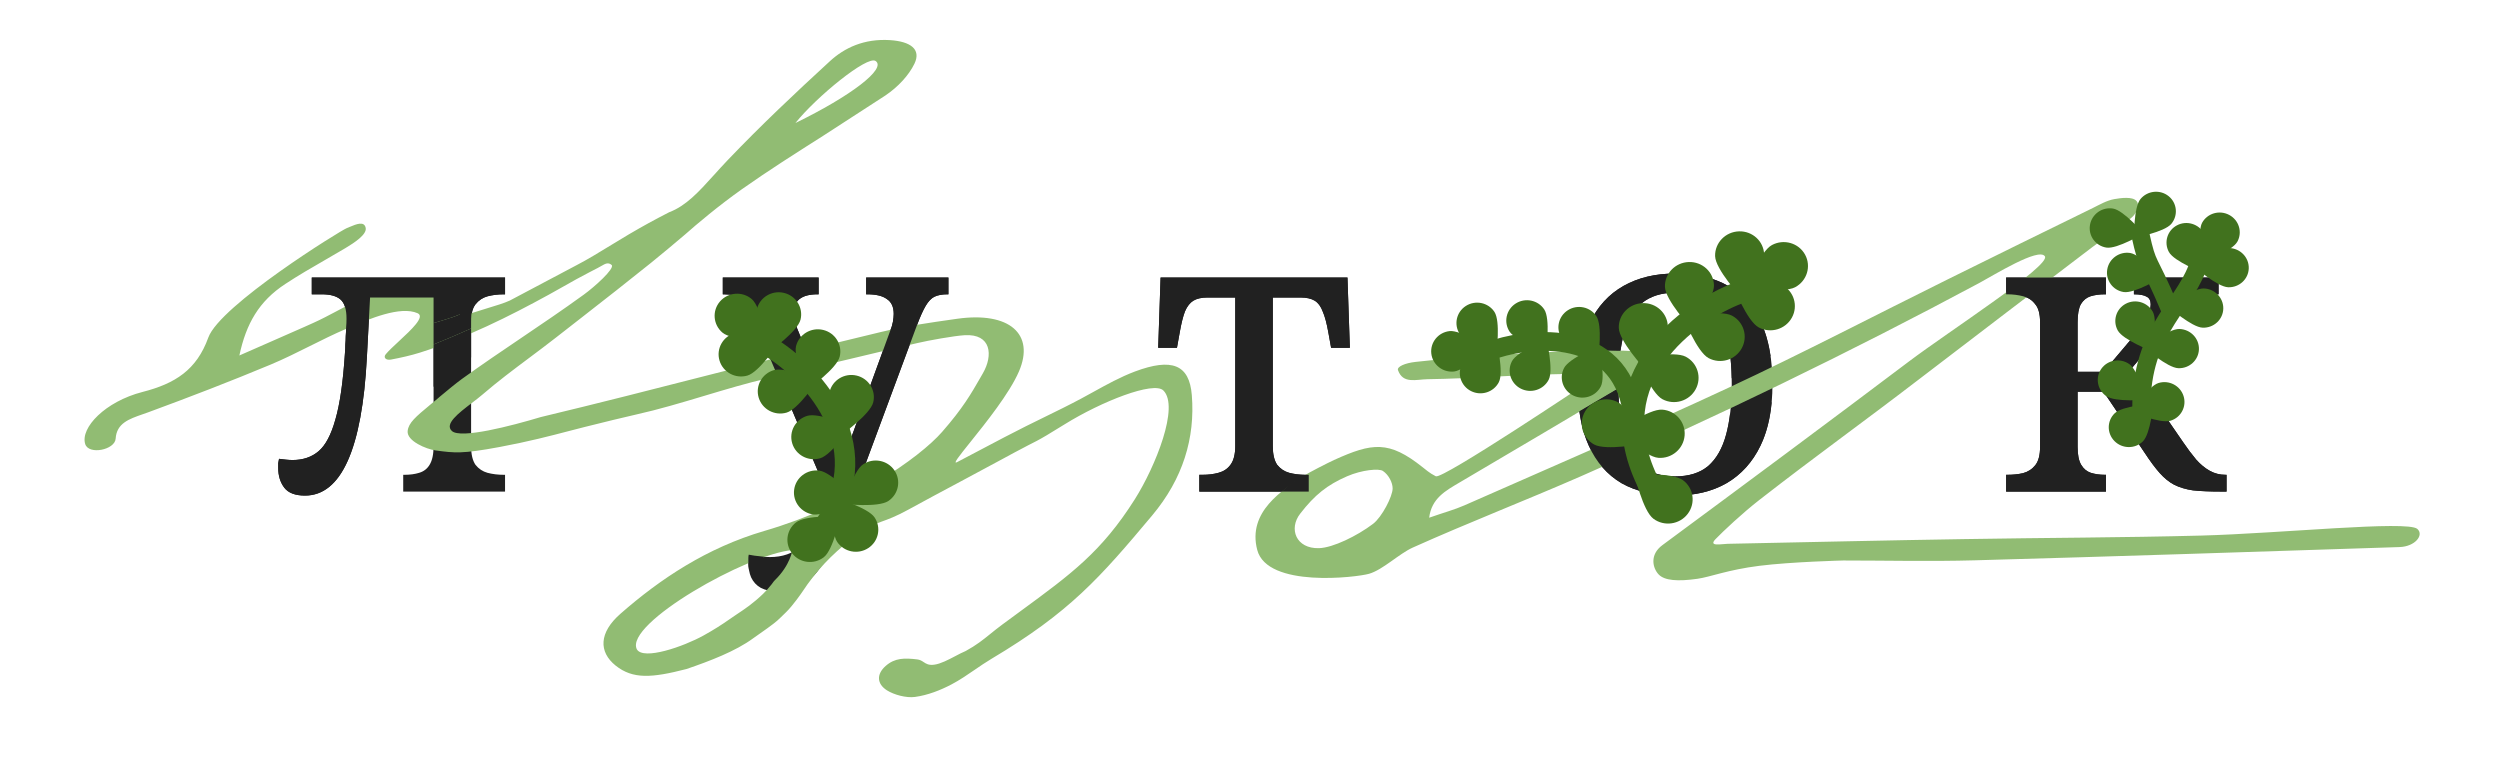 <svg width="750" height="230" viewBox="0 0 750 230" fill="none" xmlns="http://www.w3.org/2000/svg">
<path d="M601.838 147.473V142.441H602.197C603.874 142.441 605.432 142.281 606.869 141.962C608.387 141.562 609.625 140.764 610.583 139.566C611.542 138.368 612.021 136.531 612.021 134.055V96.678C612.021 94.202 611.542 92.405 610.583 91.287C609.705 90.089 608.507 89.29 606.989 88.891C605.472 88.492 603.874 88.292 602.197 88.292H601.838V83.26H631.788V88.292H631.428C629.831 88.292 628.393 88.492 627.116 88.891C625.918 89.29 624.959 90.089 624.24 91.287C623.601 92.485 623.282 94.282 623.282 96.678V111.533H631.069L639.694 101.35C642.011 98.635 643.488 96.558 644.127 95.12C644.846 93.683 645.205 92.405 645.205 91.287C645.205 90.169 644.806 89.41 644.007 89.011C643.209 88.531 641.931 88.292 640.174 88.292V83.26H665.571V88.292C663.654 88.292 661.817 88.731 660.06 89.61C658.303 90.408 656.546 91.646 654.789 93.323C653.032 94.921 651.075 96.957 648.919 99.433L637.059 113.33L638.017 108.059L654.909 132.617C656.267 134.614 657.584 136.371 658.862 137.889C660.14 139.326 661.498 140.444 662.935 141.243C664.373 142.042 665.93 142.441 667.608 142.441H667.967V147.473H666.29C662.935 147.473 660.14 147.353 657.904 147.113C655.747 146.794 653.871 146.235 652.273 145.436C650.756 144.637 649.318 143.479 647.961 141.962C646.603 140.444 645.085 138.408 643.408 135.852L631.069 117.523H623.282V134.055C623.282 136.451 623.641 138.248 624.36 139.446C625.079 140.644 626.037 141.443 627.235 141.842C628.513 142.241 629.911 142.441 631.428 142.441H631.788V147.473H601.838Z" fill="#212121"/>
<path d="M502.509 148.671C496.2 148.671 490.849 147.433 486.456 144.957C482.143 142.401 478.869 138.648 476.633 133.696C474.396 128.744 473.278 122.595 473.278 115.247C473.278 107.899 474.476 101.789 476.872 96.918C479.268 91.966 482.663 88.252 487.055 85.776C491.448 83.3 496.599 82.062 502.509 82.062C508.819 82.062 514.13 83.3 518.443 85.776C522.835 88.252 526.15 91.966 528.386 96.918C530.622 101.789 531.74 107.899 531.74 115.247C531.74 122.595 530.542 128.744 528.146 133.696C525.75 138.648 522.356 142.401 517.963 144.957C513.651 147.433 508.499 148.671 502.509 148.671ZM502.509 142.92C506.662 142.92 509.977 141.882 512.453 139.806C514.928 137.649 516.725 134.495 517.844 130.342C518.962 126.188 519.521 121.157 519.521 115.247C519.521 109.257 518.962 104.225 517.844 100.152C516.725 96.079 514.928 93.004 512.453 90.928C509.977 88.851 506.662 87.813 502.509 87.813C498.436 87.813 495.122 88.851 492.566 90.928C490.09 93.004 488.293 96.079 487.175 100.152C486.057 104.225 485.498 109.257 485.498 115.247C485.498 121.157 486.057 126.188 487.175 130.342C488.293 134.495 490.09 137.649 492.566 139.806C495.122 141.882 498.436 142.92 502.509 142.92Z" fill="#212121"/>
<path d="M359.796 147.473V142.441H360.754C362.511 142.441 364.109 142.241 365.546 141.842C367.064 141.443 368.262 140.644 369.14 139.446C370.099 138.168 370.578 136.291 370.578 133.815V89.25H362.312C360.475 89.25 359.037 89.57 357.999 90.209C356.961 90.847 356.122 91.926 355.483 93.443C354.924 94.881 354.405 96.957 353.926 99.673L353.087 104.345H347.457L348.175 83.26H404.241L404.96 104.345H399.33L398.491 99.673C398.012 96.957 397.453 94.881 396.814 93.443C396.255 91.926 395.456 90.847 394.418 90.209C393.38 89.57 391.942 89.25 390.105 89.25H381.839V133.815C381.839 136.291 382.278 138.168 383.157 139.446C384.115 140.644 385.313 141.443 386.751 141.842C388.268 142.241 389.905 142.441 391.662 142.441H392.621V147.473H359.796Z" fill="#212121"/>
<path d="M233.371 177.422C231.294 177.422 229.577 177.063 228.219 176.344C226.941 175.625 225.983 174.587 225.344 173.229C224.785 171.952 224.506 170.394 224.506 168.557C224.506 168.158 224.506 167.759 224.506 167.359C224.506 167.04 224.545 166.72 224.625 166.401C225.823 166.64 226.941 166.8 227.98 166.88C229.018 167.04 230.016 167.12 230.975 167.12C234.728 167.12 237.843 166.041 240.319 163.885C242.795 161.729 245.151 158.055 247.387 152.864L251.341 143.879L249.184 150.348L225.584 94.641C224.545 92.165 223.467 90.488 222.349 89.61C221.231 88.731 219.514 88.292 217.198 88.292H216.838V83.26H245.59V88.292H245.231C242.835 88.292 241.038 88.771 239.84 89.729C238.722 90.608 238.163 92.046 238.163 94.042C238.163 94.681 238.242 95.36 238.402 96.079C238.562 96.798 238.802 97.596 239.121 98.475L247.866 119.799C248.585 121.476 249.344 123.353 250.143 125.43C250.941 127.426 251.74 129.543 252.539 131.779C253.417 134.015 254.256 136.331 255.054 138.727H252.658C253.537 136.331 254.296 134.215 254.934 132.378C255.653 130.541 256.292 128.824 256.851 127.227C257.49 125.629 258.049 124.112 258.528 122.674L267.034 99.313C267.434 98.355 267.713 97.436 267.873 96.558C268.033 95.6 268.112 94.801 268.112 94.162C268.112 92.085 267.434 90.608 266.076 89.729C264.798 88.771 262.841 88.292 260.206 88.292H259.846V83.26H284.525V88.292H284.165C282.648 88.292 281.37 88.531 280.332 89.011C279.373 89.49 278.495 90.408 277.696 91.766C276.898 93.124 276.019 95.08 275.061 97.636L255.054 151.546C252.658 157.935 250.382 163.007 248.226 166.76C246.149 170.594 243.953 173.309 241.637 174.907C239.321 176.584 236.565 177.422 233.371 177.422Z" fill="#212121"/>
<path d="M91.495 148.671C88.54 148.671 86.463 147.872 85.265 146.275C84.067 144.677 83.468 142.721 83.468 140.404C83.468 139.925 83.468 139.446 83.468 138.967C83.548 138.408 83.628 137.969 83.708 137.649C84.427 137.729 85.106 137.809 85.744 137.889C86.463 137.969 87.142 138.008 87.781 138.008C90.896 138.008 93.492 137.13 95.568 135.373C97.644 133.616 99.322 130.461 100.6 125.909C101.957 121.276 102.916 114.648 103.475 106.022C103.555 105.144 103.595 104.265 103.595 103.386C103.674 102.508 103.714 101.669 103.714 100.871C103.794 99.992 103.834 99.114 103.834 98.235C103.914 97.357 103.954 96.478 103.954 95.6C103.954 92.804 103.355 90.888 102.157 89.849C100.959 88.811 99.082 88.292 96.526 88.292H93.531V83.26H151.514V88.292H151.155C149.398 88.292 147.76 88.492 146.243 88.891C144.805 89.29 143.607 90.089 142.649 91.287C141.77 92.485 141.331 94.362 141.331 96.917V133.815C141.331 136.291 141.77 138.168 142.649 139.446C143.607 140.644 144.805 141.443 146.243 141.842C147.76 142.241 149.398 142.441 151.155 142.441H151.514V147.473H120.965V142.441H121.325C123.002 142.441 124.479 142.241 125.757 141.842C127.115 141.443 128.153 140.644 128.872 139.446C129.671 138.168 130.07 136.291 130.07 133.815V89.25H111.022L110.064 107.22C109.345 120.957 107.428 131.3 104.313 138.248C101.199 145.196 96.926 148.671 91.495 148.671Z" fill="#212121"/>
<path fill-rule="evenodd" clip-rule="evenodd" d="M518.294 163.143C541.957 162.654 565.621 162.11 589.284 161.729C613.021 161.322 636.759 161.294 660.459 160.669C683.863 160.044 722.187 156.095 725.182 158.662C727.279 160.459 724.598 163.959 719.858 164.122C677.382 165.509 634.944 166.923 592.469 168.092C578.989 168.473 565.509 168.147 552.956 168.147C552.956 168.147 537.333 168.545 527.813 169.743C518.294 170.941 513.138 173.081 509.245 173.637C503.346 174.478 499.361 174.191 497.593 172.334C495.826 170.477 494.779 166.434 498.741 163.524C523.478 145.251 548.179 126.924 572.657 108.461C584.84 99.27 615.267 79.68 613.47 76.899C611.673 74.118 598.023 82.629 593.802 84.886C555.178 105.579 515.331 124.939 474.263 142.886C457.414 150.255 440.596 156.754 423.858 164.258C419.695 166.125 414.865 170.941 410.71 172.139C407.02 173.203 380.166 176.467 377.166 164.965C374.167 153.463 384.923 146.96 390.913 142.891C392.395 141.885 398.496 138.78 400.237 137.991C411.717 132.79 416.669 132.109 426.789 140.167C427.603 140.765 428.751 141.89 430.746 142.886C432.741 143.882 475.967 114.933 475.967 114.933C475.967 114.933 477.748 113.584 475.964 112.839C474.191 112.097 470.183 112.184 467.662 112.239L467.614 112.24C454.542 112.457 441.379 113.573 428.307 113.763C424.826 113.818 420.877 115.256 419.395 111.042C419.03 110.003 421.492 108.921 424.678 108.57C448.447 105.95 494.69 103.554 495.186 106.503C495.964 111.126 491.705 112.893 488.409 114.851C471.597 124.885 454.637 134.837 437.75 144.816C433.714 147.209 429.455 149.493 428.751 155.312C433.158 153.762 436.417 152.892 439.305 151.614C465.931 139.867 492.742 128.365 518.961 116.129C541.031 105.823 562.362 94.675 584.062 83.934C598.653 76.701 613.28 69.523 627.908 62.371C629.945 61.365 632.018 60.142 634.277 59.734C636.314 59.38 639.684 58.929 640.906 60.25C642.128 61.572 640.906 64.003 639.684 65.091C636.055 68.299 631.722 71.1 627.723 74.118C610.429 87.279 593.135 100.44 575.878 113.655L575.862 113.667L575.859 113.67C558.349 127.097 545.175 136.467 527.813 149.976C522.722 153.938 516.924 159.391 514.665 161.729C512.406 164.068 516.433 163.182 518.294 163.143ZM411.908 157.164C407.131 160.781 399.898 164.317 395.719 164.449C388.817 164.666 386.498 158.63 390.09 154.061C394.386 148.514 398.131 145.484 404.121 142.886C408.613 140.937 413.717 140.493 414.865 141.281C416.642 142.478 417.79 144.816 417.79 146.529C417.79 148.881 414.611 155.098 411.908 157.164Z" fill="#91BC73"/>
<path fill-rule="evenodd" clip-rule="evenodd" d="M131.989 118.97C133.905 117.34 137.159 114.698 138.602 113.664C144.734 109.248 150.608 105.28 156.471 101.318C162.603 97.175 168.723 93.04 175.117 88.408C178.411 86.021 184.401 80.621 183.525 79.515C182.457 78.608 181.671 79.058 180.31 79.839C180.002 80.015 179.666 80.208 179.29 80.406C178.865 80.629 177.324 81.425 176.838 81.674C174.159 83.044 171.692 84.44 169.136 85.887C167.684 86.71 166.202 87.548 164.636 88.408C152.876 94.864 139.798 101.398 125.999 105.779C123.304 106.634 120.212 107.324 117.325 107.868C115.734 108.168 114.918 107.241 115.734 106.263C116.625 105.195 118.123 103.806 119.702 102.343C123.434 98.882 127.615 95.005 125.289 93.971C120.103 91.666 110.712 95.703 104.635 98.314C104.395 98.417 104.16 98.519 103.93 98.617C100.134 100.238 96.498 102.055 92.865 103.869C89.06 105.769 85.259 107.667 81.284 109.338C69.22 114.372 56.935 119.106 44.502 123.677C43.949 123.879 43.398 124.071 42.856 124.259C38.654 125.719 34.991 126.992 34.696 131.596C34.474 134.97 26.592 136.571 25.556 133.201C24.059 128.33 31.55 120.467 42.763 117.582C52.532 115.079 58.983 110.992 62.486 101.284C65.988 91.575 102.227 69.113 104.078 68.414C104.349 68.311 104.651 68.184 104.972 68.049C106.842 67.26 109.327 66.212 109.715 68.414C110.062 70.382 106.261 72.849 103.634 74.427C101.664 75.6 99.67 76.75 97.677 77.9C93.568 80.269 89.463 82.637 85.576 85.202C77.694 90.372 73.846 97.093 71.811 106.644C74.877 105.295 77.628 104.089 80.182 102.969L80.188 102.967L80.192 102.965C84.229 101.194 87.777 99.639 91.311 98.073C92.25 97.655 93.185 97.233 94.12 96.812C102.916 92.845 111 86.674 121.804 85.887C129.02 85.343 135.531 88.087 138.306 95.161C140.078 94.326 142.976 93.448 145.834 92.583C148.577 91.753 151.283 90.933 152.923 90.173L173.047 79.515C176.121 77.936 179.979 75.575 183.532 73.401C185.366 72.278 187.119 71.206 188.641 70.316C193.109 67.704 196.092 66.064 200.755 63.669C205.839 61.747 209.653 57.525 214.163 52.534C215.443 51.118 216.778 49.64 218.215 48.135L218.57 47.763C228.191 37.695 238.478 27.981 248.95 18.376C253.354 14.322 259.237 11.546 267.008 12.036C273.188 12.444 276.407 14.784 274.335 19.111C272.633 22.621 269.413 26.076 265.676 28.607L246.887 40.779C238.658 45.998 230.43 51.218 222.603 56.742C215.521 61.754 209.043 67.233 205.56 70.316C202.154 73.197 198.749 76.077 195.255 78.89C188.398 84.412 181.421 89.861 174.442 95.301L173.047 96.388L173.046 96.389L173.028 96.403L173.021 96.408C170.983 97.997 168.945 99.585 166.91 101.175C164.187 103.305 161.475 105.334 158.785 107.346C154.019 110.912 149.322 114.427 144.757 118.358C143.819 119.165 142.693 120.024 141.542 120.901C137.546 123.949 133.258 127.219 135.583 129.312C138.245 131.708 153.254 127.814 162.239 125.119C179.613 120.954 196.102 116.737 212.581 112.522C229.586 108.172 246.58 103.826 264.526 99.542C271.539 97.858 278.854 96.815 286.12 95.779L287.21 95.624C302.788 93.447 310.555 100.198 305.674 111.46C302.833 118.017 295.758 126.832 291.089 132.648C287.739 136.822 285.628 139.452 287.21 138.596C288.797 137.737 294.355 134.823 301.229 131.219L301.237 131.215L301.241 131.212C310.761 126.22 316.799 123.608 324.317 119.596C325.564 118.929 326.801 118.245 328.038 117.562L328.039 117.561L328.043 117.559C332.054 115.342 336.069 113.123 340.451 111.46C351.589 107.297 356.805 109.357 357.545 118.526C358.581 131.451 354.859 143.646 345.645 154.639C329.956 173.36 320.959 183.643 297.425 197.656C295.687 198.692 294.042 199.821 292.398 200.949C290.155 202.488 287.912 204.027 285.436 205.33C282.179 207.044 278.331 208.568 274.482 209.085C271.855 209.438 268.192 208.432 266.083 207.098C263.048 205.166 262.9 202.282 265.676 199.806C268.451 197.33 271.406 197.375 275.167 197.821C276.027 197.923 276.562 198.277 277.094 198.63C277.857 199.135 278.617 199.638 280.329 199.398C282.222 199.132 284.481 197.943 286.571 196.843C287.69 196.254 288.761 195.69 289.701 195.308C292.926 193.545 294.854 191.987 297.082 190.186C298.163 189.313 299.314 188.382 300.718 187.344C302.67 185.9 304.529 184.538 306.305 183.237C321.362 172.206 330.488 165.519 340.451 149.772C346.631 139.976 353.897 121.943 349.002 117.137C346.11 114.297 330.504 120.391 319.351 127.322C309.779 133.27 311.83 131.705 304.275 135.789C303.027 136.463 301.681 137.19 300.195 137.997C295.409 140.596 291.158 142.863 287.065 145.046C282.195 147.644 277.546 150.124 272.482 152.901C268.759 154.946 266.429 155.783 264.453 156.493C261.618 157.512 259.511 158.269 255.062 161.957C249.398 166.634 245.187 170.741 240.511 177.822C240.511 177.822 237.926 181.611 235.835 183.643C233.169 186.235 233.323 186.213 230.109 188.551C229.348 189.104 226.979 190.736 225.966 191.481C220.678 195.372 212.938 198.314 205.959 200.704C195.523 203.398 189.862 203.806 184.681 199.67C179.575 195.561 179.649 189.793 186.161 184.106C198.114 173.63 212.101 164.324 229.271 159.29C255.692 151.562 275.829 137.34 282.621 129.582C288.856 122.461 291.346 118.119 294.116 113.288C294.364 112.856 294.614 112.419 294.869 111.977C297.978 106.589 297.406 100.097 289.413 100.56C286.194 100.75 278.445 102.154 275.337 102.889C268.008 104.577 261.319 106.177 254.682 107.765C248.045 109.353 236.801 112.006 230.523 113.438C224.245 114.871 217.746 116.818 211.233 118.77C204.386 120.821 197.522 122.878 190.879 124.348C187.343 125.13 181.559 126.567 175.31 128.119C173.831 128.487 172.26 128.898 170.574 129.339C165.137 130.761 158.503 132.495 149.889 134.099C138.602 136.2 136.37 135.901 130.68 135.13C127.891 134.752 121.994 132.307 122.294 129.312C122.542 126.84 124.781 124.98 129.025 121.455C131.053 119.77 131.381 119.5 131.381 119.5C131.381 119.5 130.989 119.821 131.989 118.97ZM238.626 36.906C255.167 28.852 266.052 20.594 262.678 18.294C260.174 16.587 244.954 29.015 238.626 36.906ZM191.046 194.772C187.285 187.115 224.239 166.185 237.71 165.023C237.71 165.023 237.111 169.516 232.499 174.021C231.946 174.561 231.792 174.955 231.524 175.246C230.957 175.862 230.171 177.209 226.814 180.063C223.894 182.547 221.895 183.643 218.665 185.908C216.487 187.436 214.153 188.934 211.03 190.665C205.099 193.954 192.975 198.196 191.046 194.772Z" fill="#91BC73"/>
<path d="M601.838 147.473V142.441H602.197C603.874 142.441 605.432 142.281 606.869 141.962C608.387 141.562 609.625 140.764 610.583 139.566C611.542 138.368 612.021 136.531 612.021 134.055V96.678C612.021 94.202 611.542 92.405 610.583 91.287C609.705 90.089 608.507 89.29 606.989 88.891C605.472 88.492 603.874 88.292 602.197 88.292H601.838V83.26H631.788V88.292H631.428C629.831 88.292 628.393 88.492 627.116 88.891C625.918 89.29 624.959 90.089 624.24 91.287C623.601 92.485 623.282 94.282 623.282 96.678V111.533H631.069L639.694 101.35C642.011 98.635 643.488 96.558 644.127 95.12C644.846 93.683 645.205 92.405 645.205 91.287C645.205 90.169 644.806 89.41 644.007 89.011C643.209 88.531 641.931 88.292 640.174 88.292V83.26H665.571V88.292C663.654 88.292 661.817 88.731 660.06 89.61C658.303 90.408 656.546 91.646 654.789 93.323C653.032 94.921 651.075 96.957 648.919 99.433L637.059 113.33L638.017 108.059L654.909 132.617C656.267 134.614 657.584 136.371 658.862 137.889C660.14 139.326 661.498 140.444 662.935 141.243C664.373 142.042 665.93 142.441 667.608 142.441H667.967V147.473H666.29C662.935 147.473 660.14 147.353 657.904 147.113C655.747 146.794 653.871 146.235 652.273 145.436C650.756 144.637 649.318 143.479 647.961 141.962C646.603 140.444 645.085 138.408 643.408 135.852L631.069 117.523H623.282V134.055C623.282 136.451 623.641 138.248 624.36 139.446C625.079 140.644 626.037 141.443 627.235 141.842C628.513 142.241 629.911 142.441 631.428 142.441H631.788V147.473H601.838Z" fill="#212121"/>
<path fill-rule="evenodd" clip-rule="evenodd" d="M502.51 148.671C496.2 148.671 490.849 147.433 486.457 144.957C482.144 142.401 478.869 138.648 476.633 133.696C475.28 130.7 474.337 127.266 473.802 123.393L485.507 116.505C485.581 121.874 486.138 126.486 487.176 130.342C488.294 134.495 490.091 137.649 492.566 139.806C495.122 141.882 498.437 142.92 502.51 142.92C506.663 142.92 509.977 141.882 512.453 139.806C514.929 137.649 516.726 134.495 517.844 130.342C518.343 128.489 518.73 126.462 519.006 124.261L531.504 120.668C531.047 125.673 529.928 130.015 528.147 133.696C525.751 138.648 522.356 142.401 517.964 144.957C513.651 147.433 508.5 148.671 502.51 148.671ZM531.175 106.817C530.633 103.088 529.704 99.788 528.386 96.918C526.15 91.966 522.836 88.252 518.443 85.776C514.13 83.3 508.819 82.062 502.51 82.062C496.6 82.062 491.448 83.3 487.056 85.776C482.663 88.252 479.269 91.966 476.873 96.918C475.64 99.425 474.75 102.099 474.152 105.262C478.784 105.081 481.379 105.031 486.154 105.177C486.421 103.271 486.734 101.76 487.176 100.152C488.294 96.079 490.091 93.004 492.566 90.928C495.122 88.851 498.437 87.813 502.51 87.813C506.663 87.813 509.977 88.851 512.453 90.928C514.929 93.004 516.726 96.079 517.844 100.152C518.851 103.82 519.405 108.266 519.505 113.489L531.175 106.817Z" fill="#212121"/>
<path fill-rule="evenodd" clip-rule="evenodd" d="M359.796 142.441V147.473H384.464C386.799 145.278 388.262 144.163 391.228 142.437C389.635 142.406 388.143 142.208 386.751 141.842C385.314 141.443 384.116 140.644 383.157 139.446C382.279 138.168 381.839 136.291 381.839 133.815V89.25H390.106C391.942 89.25 393.38 89.57 394.418 90.209C395.457 90.847 396.255 91.926 396.814 93.443C397.453 94.881 398.012 96.957 398.491 99.673L399.33 104.345H404.961L404.242 83.26H348.176L347.457 104.345H353.088L353.926 99.673C354.405 96.957 354.925 94.881 355.484 93.443C356.122 91.926 356.961 90.847 357.999 90.209C359.038 89.57 360.475 89.25 362.312 89.25H370.578V133.815C370.578 136.291 370.099 138.168 369.141 139.446C368.262 140.644 367.064 141.443 365.547 141.842C364.109 142.241 362.512 142.441 360.755 142.441H359.796Z" fill="#212121"/>
<path d="M392.621 142.441H391.663C391.517 142.441 391.372 142.44 391.228 142.437C388.262 144.163 386.799 145.278 384.464 147.473H392.621V142.441Z" fill="#212121"/>
<path fill-rule="evenodd" clip-rule="evenodd" d="M248.846 149.549L248.192 151.034L256.721 147.053L275.061 97.636C276.019 95.08 276.898 93.124 277.696 91.766C278.495 90.408 279.373 89.49 280.332 89.011C281.37 88.531 282.648 88.292 284.165 88.292H284.525V83.26H259.846V88.292H260.206C262.841 88.292 264.798 88.771 266.076 89.729C267.434 90.608 268.112 92.085 268.112 94.162C268.112 94.801 268.033 95.6 267.873 96.558C267.713 97.436 267.434 98.355 267.034 99.313L258.528 122.674C258.049 124.112 257.49 125.629 256.851 127.227C256.292 128.824 255.653 130.541 254.934 132.378C254.614 133.299 254.264 134.29 253.883 135.351C253.446 134.138 252.998 132.948 252.539 131.779C251.74 129.543 250.941 127.426 250.143 125.43C249.344 123.353 248.585 121.476 247.866 119.799L239.121 98.475C238.802 97.596 238.562 96.798 238.402 96.079C238.242 95.36 238.163 94.681 238.163 94.042C238.163 92.046 238.722 90.608 239.84 89.729C241.038 88.771 242.835 88.292 245.231 88.292H245.59V83.26H216.838V88.292H217.198C219.514 88.292 221.231 88.731 222.349 89.61C223.467 90.488 224.545 92.165 225.584 94.641L248.846 149.549Z" fill="#212121"/>
<path d="M224.506 167.359V168.557C224.506 169.42 224.567 170.221 224.69 170.96L229.343 167.046C228.896 167.006 228.442 166.951 227.98 166.88C226.941 166.8 225.823 166.64 224.625 166.401C224.545 166.72 224.506 167.04 224.506 167.359Z" fill="#212121"/>
<path d="M141.331 96.917C141.331 94.963 141.357 93.705 141.87 92.545C137.564 94.698 135.193 95.4 131.409 96.52C130.982 96.646 130.538 96.778 130.07 96.917V103.327C134.341 101.606 136.797 100.575 141.331 98.535V96.917Z" fill="#212121"/>
<path fill-rule="evenodd" clip-rule="evenodd" d="M85.265 146.275C86.463 147.872 88.54 148.671 91.495 148.671C96.926 148.671 101.199 145.196 104.313 138.248C107.428 131.3 109.345 120.957 110.064 107.22L111.022 89.25H130.07V96.917C130.538 96.778 130.982 96.646 131.409 96.52C135.193 95.4 137.564 94.698 141.87 92.545C142.028 92.188 142.442 91.569 142.649 91.287C143.607 90.089 144.805 89.29 146.243 88.891C147.76 88.492 149.398 88.292 151.155 88.292H151.514V83.26H93.531V88.292H96.526C99.082 88.292 100.959 88.811 102.157 89.849C103.355 90.888 103.954 92.804 103.954 95.6C103.954 96.478 103.914 97.357 103.834 98.235C103.834 99.114 103.794 99.992 103.714 100.871C103.714 101.669 103.674 102.508 103.595 103.386C103.595 104.265 103.555 105.144 103.475 106.022C102.916 114.648 101.957 121.276 100.6 125.909C99.322 130.461 97.644 133.616 95.568 135.373C93.492 137.13 90.896 138.008 87.781 138.008C87.142 138.008 86.463 137.969 85.744 137.889C85.106 137.809 84.427 137.729 83.708 137.649C83.628 137.969 83.548 138.408 83.468 138.967V140.404C83.468 142.721 84.067 144.677 85.265 146.275ZM141.331 107.22V98.535C136.797 100.575 134.341 101.606 130.07 103.327V116.055L141.331 107.22Z" fill="#212121"/>
<path d="M231.692 104.546C244.339 112.63 264.85 135.018 245.724 159.9" stroke="#41721E" stroke-width="6.123" stroke-linecap="round"/>
<path d="M227.052 92.761C226.18 96.326 230.894 105.415 230.894 105.415C230.894 105.415 239.291 99.445 240.163 95.88C241.034 92.315 238.806 88.727 235.186 87.866C231.565 87.005 227.924 89.197 227.052 92.761Z" fill="#41721E"/>
<path d="M238.802 103.873C237.931 107.438 242.645 116.527 242.645 116.527C242.645 116.527 251.041 110.557 251.913 106.992C252.785 103.427 250.557 99.838 246.936 98.977C243.316 98.116 239.674 100.308 238.802 103.873Z" fill="#41721E"/>
<path d="M248.862 117.572C247.99 121.137 252.704 130.226 252.704 130.226C252.704 130.226 261.1 124.256 261.972 120.691C262.844 117.126 260.616 113.538 256.995 112.677C253.375 111.816 249.733 114.008 248.862 117.572Z" fill="#41721E"/>
<path d="M258.942 139.296C255.859 141.35 253.126 151.193 253.126 151.193C253.126 151.193 263.416 152.357 266.499 150.303C269.581 148.249 270.389 144.12 268.302 141.08C266.215 138.041 262.024 137.242 258.942 139.296Z" fill="#41721E"/>
<path d="M220.422 99.923C223.994 98.894 233.434 103.095 233.434 103.095C233.434 103.095 227.787 111.646 224.215 112.676C220.643 113.706 216.898 111.686 215.851 108.165C214.804 104.643 216.85 100.953 220.422 99.923Z" fill="#41721E"/>
<path d="M232.171 111.036C235.743 110.006 245.183 114.208 245.183 114.208C245.183 114.208 239.536 122.759 235.964 123.789C232.392 124.819 228.647 122.799 227.6 119.277C226.553 115.756 228.599 112.066 232.171 111.036Z" fill="#41721E"/>
<path d="M242.231 124.737C245.803 123.707 255.243 127.908 255.243 127.908C255.243 127.908 249.596 136.46 246.024 137.49C242.452 138.52 238.708 136.5 237.66 132.978C236.613 129.456 238.659 125.767 242.231 124.737Z" fill="#41721E"/>
<path d="M245.81 141.186C249.501 141.669 256.414 149.271 256.414 149.271C256.414 149.271 247.735 154.832 244.043 154.349C240.352 153.866 237.755 150.528 238.243 146.893C238.73 143.258 242.118 140.703 245.81 141.186Z" fill="#41721E"/>
<path d="M238.799 156.727C241.727 154.463 252.074 154.909 252.074 154.909C252.074 154.909 250.054 164.917 247.126 167.18C244.198 169.444 239.961 168.939 237.661 166.052C235.362 163.166 235.871 158.991 238.799 156.727Z" fill="#41721E"/>
<path d="M251.129 162.543C249.078 159.481 250.371 149.357 250.371 149.357C250.371 149.357 260.327 152.17 262.377 155.233C264.428 158.296 263.573 162.415 260.466 164.434C257.36 166.452 253.179 165.606 251.129 162.543Z" fill="#41721E"/>
<path d="M225.497 89.698C228.331 92.078 229.946 102.158 229.946 102.158C229.946 102.158 219.59 102.183 216.756 99.803C213.922 97.422 213.581 93.231 215.995 90.44C218.409 87.65 222.663 87.317 225.497 89.698Z" fill="#41721E"/>
<path d="M448.865 104.631C461.527 100.668 487.457 99.301 489.886 125.541" stroke="#41721E" stroke-width="5.627" stroke-linecap="round"/>
<path d="M437.939 100.235C439.805 103.057 448.941 105.682 448.941 105.682C448.941 105.682 450.193 96.384 448.326 93.561C446.46 90.739 442.621 89.945 439.753 91.787C436.885 93.63 436.072 97.412 437.939 100.235Z" fill="#41721E"/>
<path d="M452.888 99.507C454.755 102.329 463.891 104.954 463.891 104.954C463.891 104.954 465.142 95.656 463.276 92.833C461.41 90.011 457.571 89.217 454.703 91.059C451.834 92.902 451.022 96.684 452.888 99.507Z" fill="#41721E"/>
<path d="M468.526 101.524C470.392 104.347 479.528 106.971 479.528 106.971C479.528 106.971 480.78 97.673 478.913 94.851C477.047 92.028 473.208 91.234 470.34 93.077C467.471 94.92 466.659 98.702 468.526 101.524Z" fill="#41721E"/>
<path d="M438.622 109.122C440.178 106.117 448.978 102.54 448.978 102.54C448.978 102.54 451.206 111.655 449.65 114.66C448.094 117.664 444.363 118.86 441.318 117.331C438.273 115.802 437.066 112.126 438.622 109.122Z" fill="#41721E"/>
<path d="M453.571 108.394C455.127 105.389 463.928 101.812 463.928 101.812C463.928 101.812 466.155 110.927 464.599 113.932C463.043 116.936 459.313 118.132 456.268 116.603C453.222 115.074 452.015 111.398 453.571 108.394Z" fill="#41721E"/>
<path d="M469.209 110.412C470.765 107.408 479.566 103.831 479.566 103.831C479.566 103.831 481.793 112.946 480.237 115.95C478.681 118.955 474.951 120.151 471.905 118.622C468.86 117.092 467.653 113.417 469.209 110.412Z" fill="#41721E"/>
<path d="M434.885 99.328C438.288 98.961 446.141 104.248 446.141 104.248C446.141 104.248 439.62 111.086 436.217 111.453C432.814 111.82 429.757 109.403 429.39 106.055C429.022 102.707 431.483 99.695 434.885 99.328Z" fill="#41721E"/>
<path d="M521.569 87.857C506.305 93.677 479.596 113.379 494.098 144.086" stroke="#41721E" stroke-width="6.658" stroke-linecap="square"/>
<path d="M529.243 76.393C529.342 80.372 522.193 88.993 522.193 88.993C522.193 88.993 514.629 80.806 514.531 76.828C514.432 72.849 517.646 69.526 521.709 69.406C525.772 69.286 529.145 72.414 529.243 76.393Z" fill="#41721E"/>
<path d="M514.194 85.596C514.292 89.574 507.143 98.196 507.143 98.196C507.143 98.196 499.579 90.009 499.481 86.03C499.382 82.051 502.596 78.728 506.659 78.608C510.722 78.488 514.095 81.617 514.194 85.596Z" fill="#41721E"/>
<path d="M500.348 97.926C500.447 101.905 493.298 110.526 493.298 110.526C493.298 110.526 485.734 102.34 485.636 98.361C485.537 94.382 488.751 91.059 492.814 90.939C496.877 90.819 500.25 93.947 500.348 97.926Z" fill="#41721E"/>
<path d="M485.487 120.733C489 122.696 492.782 133.139 492.782 133.139C492.782 133.139 481.724 135.294 478.211 133.332C474.698 131.37 473.479 126.959 475.488 123.48C477.497 120.001 481.974 118.771 485.487 120.733Z" fill="#41721E"/>
<path d="M534.631 85.485C531.074 83.6 520.067 85.996 520.067 85.996C520.067 85.996 524.083 96.354 527.639 98.239C531.196 100.124 535.644 98.797 537.574 95.275C539.505 91.753 538.187 87.37 534.631 85.485Z" fill="#41721E"/>
<path d="M519.582 94.686C516.026 92.801 505.018 95.197 505.018 95.197C505.018 95.197 509.034 105.555 512.59 107.44C516.147 109.325 520.595 107.998 522.526 104.476C524.456 100.954 523.138 96.571 519.582 94.686Z" fill="#41721E"/>
<path d="M505.737 107.018C502.181 105.133 491.174 107.529 491.174 107.529C491.174 107.529 495.189 117.887 498.746 119.772C502.302 121.657 506.75 120.33 508.681 116.808C510.612 113.286 509.294 108.903 505.737 107.018Z" fill="#41721E"/>
<path d="M498.683 122.894C494.655 122.595 485.558 129.191 485.558 129.191C485.558 129.191 493.475 137.05 497.503 137.349C501.53 137.648 505.06 134.654 505.385 130.663C505.711 126.671 502.71 123.193 498.683 122.894Z" fill="#41721E"/>
<path d="M504.883 144.049C501.654 141.66 490.412 142.408 490.412 142.408C490.412 142.408 492.812 153.245 496.042 155.634C499.272 158.023 503.869 157.366 506.31 154.166C508.752 150.967 508.113 146.437 504.883 144.049Z" fill="#41721E"/>
<path d="M531.588 73.509C528.021 75.416 523.96 85.777 523.96 85.777C523.96 85.777 534.968 88.08 538.535 86.172C542.102 84.265 543.438 79.883 541.52 76.386C539.601 72.89 535.155 71.601 531.588 73.509Z" fill="#41721E"/>
<path d="M659.13 80.535C654.385 92.881 641.653 100.222 642.446 124.408" stroke="#41721E" stroke-width="5.448" stroke-linecap="round"/>
<path d="M668.766 74.408C665.448 74.31 658.293 79.986 658.293 79.986C658.293 79.986 665.155 86.078 668.474 86.177C671.792 86.275 674.547 83.721 674.628 80.471C674.709 77.221 672.084 74.507 668.766 74.408Z" fill="#41721E"/>
<path d="M661.123 86.538C657.805 86.439 650.651 92.116 650.651 92.116C650.651 92.116 657.513 98.208 660.831 98.307C664.149 98.405 666.905 95.85 666.986 92.6C667.066 89.351 664.442 86.636 661.123 86.538Z" fill="#41721E"/>
<path d="M653.818 98.694C650.499 98.595 643.345 104.272 643.345 104.272C643.345 104.272 650.207 110.364 653.525 110.462C656.844 110.561 659.599 108.006 659.68 104.756C659.761 101.506 657.136 98.792 653.818 98.694Z" fill="#41721E"/>
<path d="M647.542 114.902C644.387 115.871 639.534 123.574 639.534 123.574C639.534 123.574 648.005 127.184 651.16 126.215C654.314 125.246 656.062 121.928 655.063 118.804C654.064 115.68 650.696 113.933 647.542 114.902Z" fill="#41721E"/>
<path d="M661.204 70.026C662.782 72.905 660.85 81.775 660.85 81.775C660.85 81.775 652.254 78.483 650.676 75.604C649.098 72.725 650.176 69.143 653.083 67.603C655.99 66.062 659.626 67.147 661.204 70.026Z" fill="#41721E"/>
<path d="M645.849 93.549C647.427 96.428 645.496 105.297 645.496 105.297C645.496 105.297 636.899 102.006 635.322 99.127C633.744 96.248 634.822 92.665 637.729 91.125C640.636 89.585 644.272 90.67 645.849 93.549Z" fill="#41721E"/>
<path d="M638.79 109.228C641.495 111.126 643.744 119.935 643.744 119.935C643.744 119.935 634.569 120.726 631.864 118.827C629.16 116.929 628.518 113.241 630.43 110.59C632.343 107.939 636.086 107.329 638.79 109.228Z" fill="#41721E"/>
<path d="M634.418 123.973C636.779 121.696 645.976 121.126 645.976 121.126C645.976 121.126 645.197 130.173 642.835 132.45C640.474 134.726 636.675 134.674 634.35 132.333C632.026 129.993 632.056 126.249 634.418 123.973Z" fill="#41721E"/>
<path d="M671.211 72.496C669.639 75.359 661.031 78.579 661.031 78.579C661.031 78.579 659.061 69.701 660.632 66.837C662.204 63.973 665.846 62.918 668.767 64.481C671.688 66.043 672.782 69.632 671.211 72.496Z" fill="#41721E"/>
<path d="M642.12 70.405C644.486 80.96 644.057 76.258 651.094 92.954" stroke="#41721E" stroke-width="5.448" stroke-linecap="round"/>
<path d="M633.888 62.564C637.148 63.082 643.045 70.032 643.045 70.032C643.045 70.032 635.168 74.794 631.907 74.276C628.647 73.758 626.447 70.716 626.994 67.482C627.54 64.248 630.627 62.046 633.888 62.564Z" fill="#41721E"/>
<path d="M639.07 75.898C642.331 76.416 648.227 83.367 648.227 83.367C648.227 83.367 640.351 88.128 637.09 87.61C633.829 87.092 631.629 84.05 632.176 80.816C632.723 77.582 635.81 75.38 639.07 75.898Z" fill="#41721E"/>
<path d="M642.141 59.715C640.041 62.251 640.234 71.326 640.234 71.326C640.234 71.326 649.3 69.685 651.401 67.148C653.502 64.612 653.132 60.892 650.575 58.839C648.018 56.786 644.242 57.178 642.141 59.715Z" fill="#41721E"/>
</svg>
